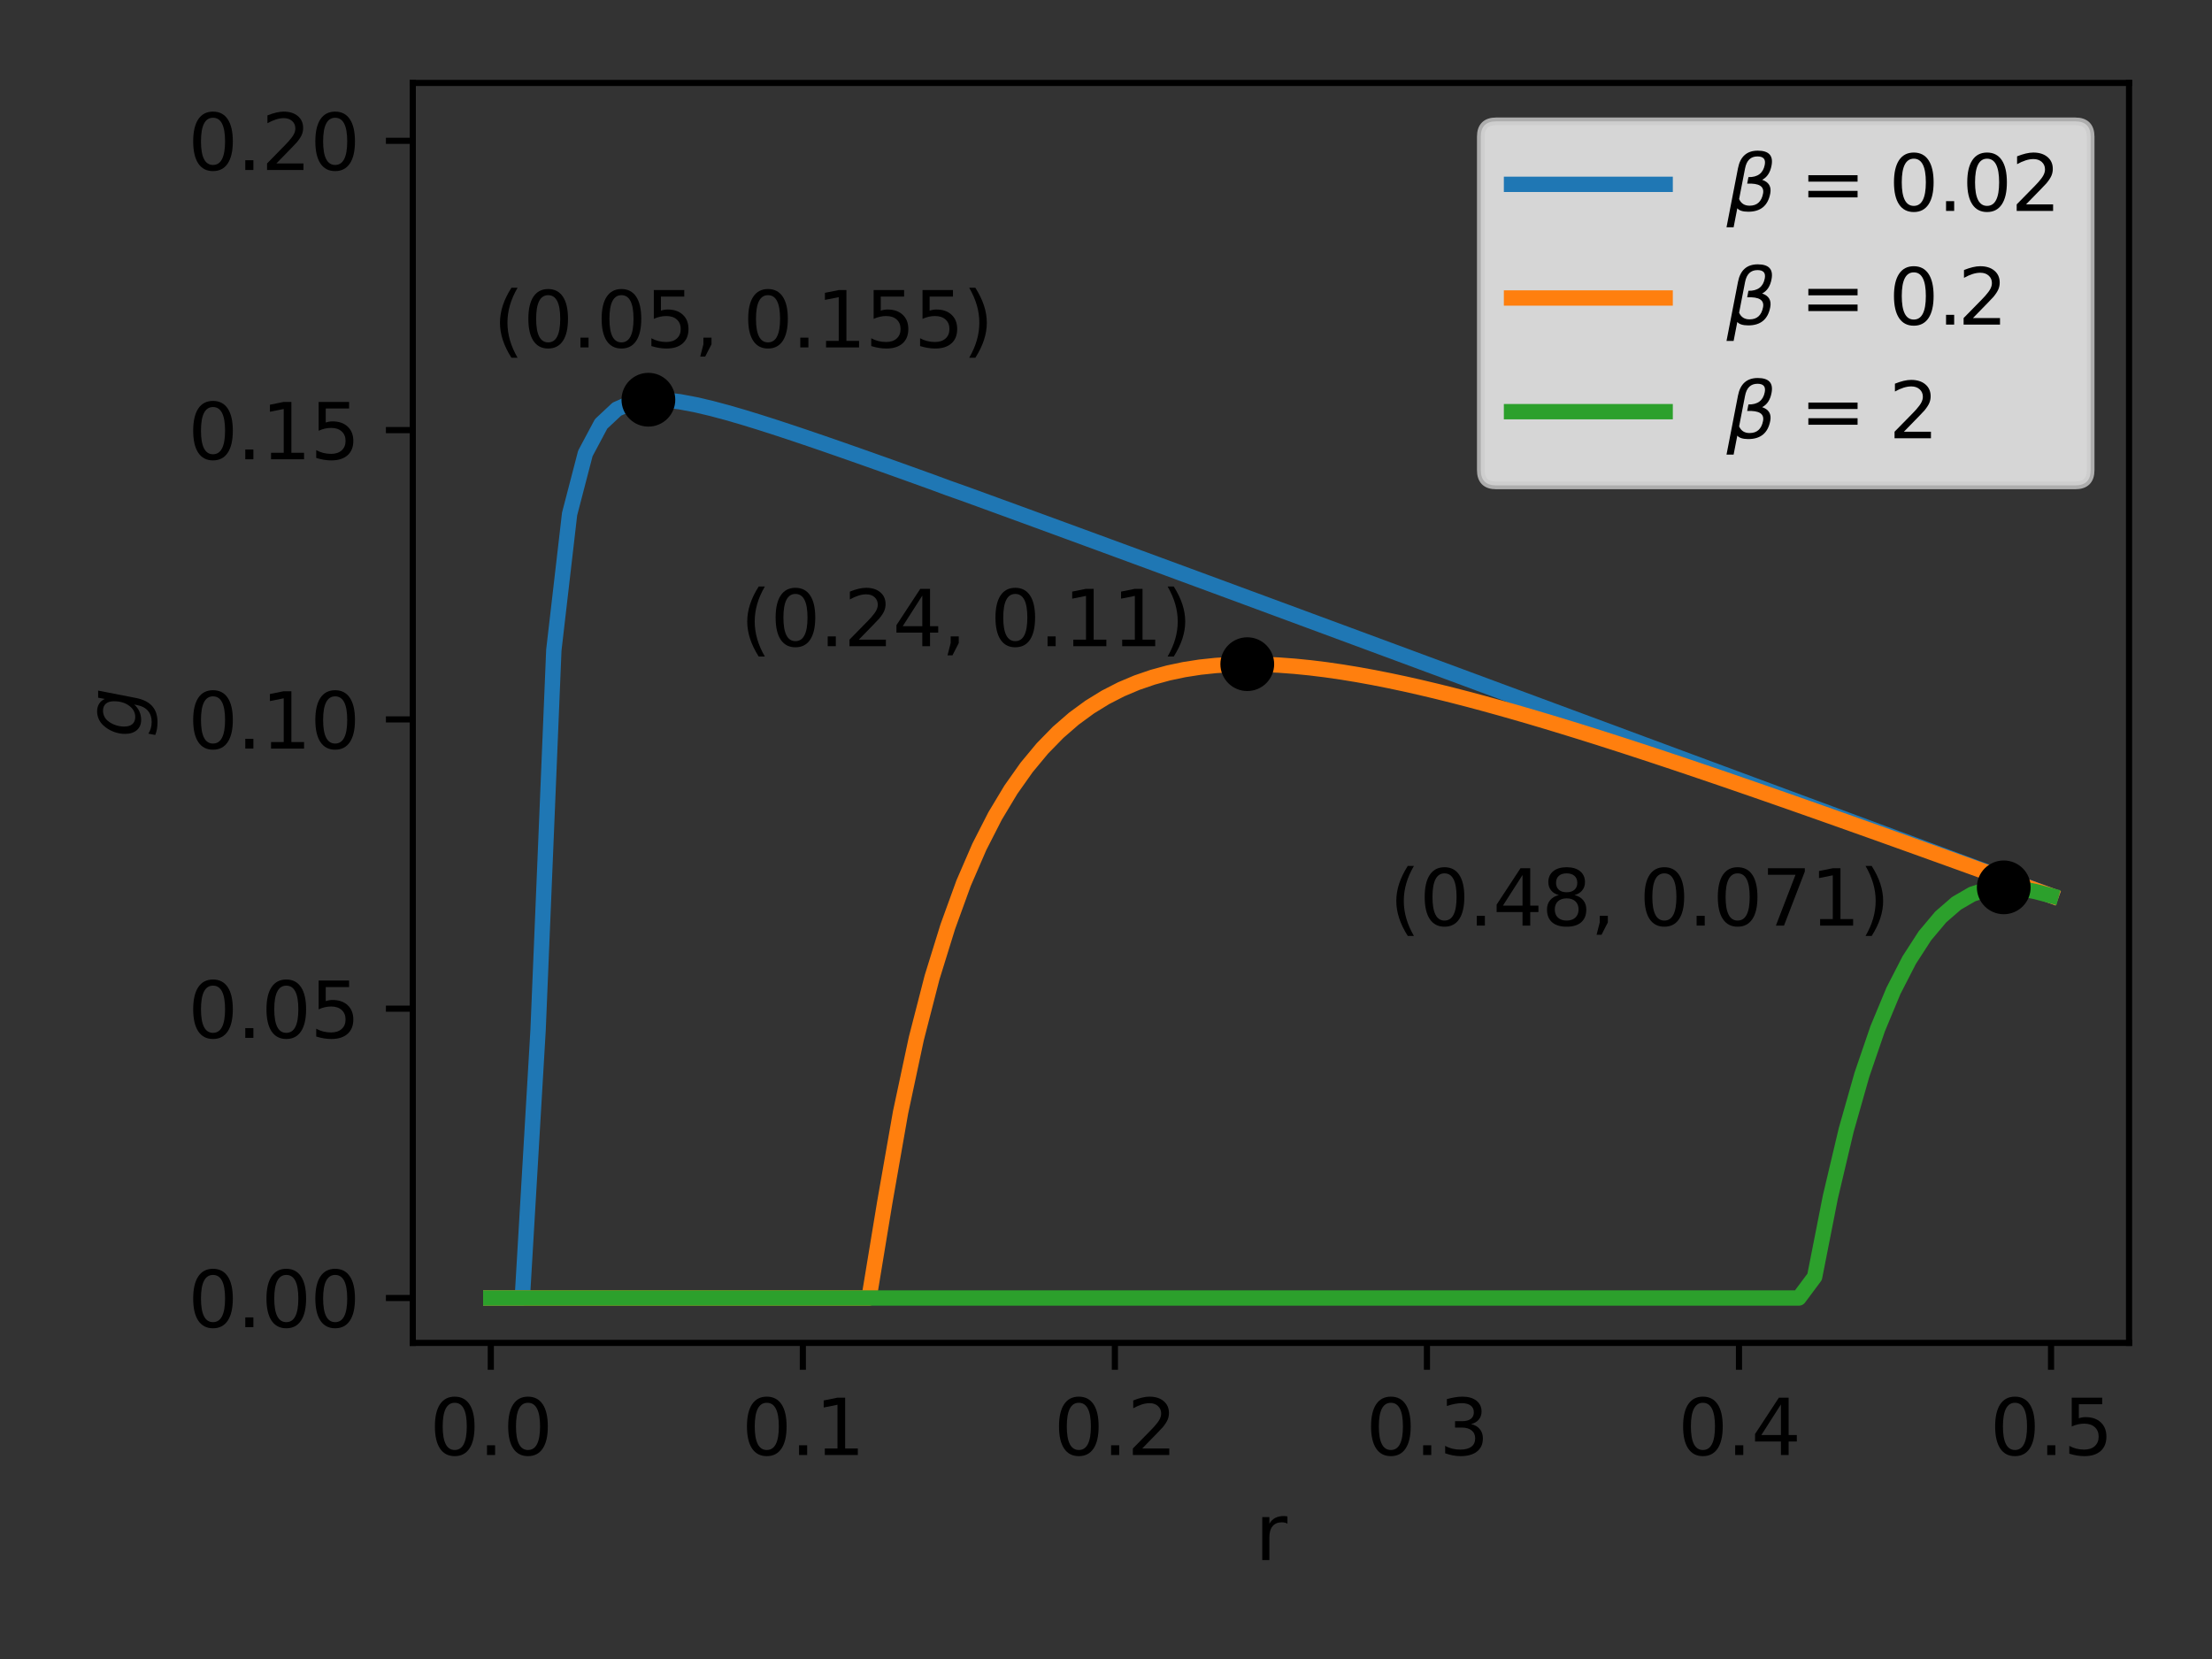 <?xml version="1.0" encoding="utf-8" standalone="no"?>
<!DOCTYPE svg PUBLIC "-//W3C//DTD SVG 1.1//EN"
  "http://www.w3.org/Graphics/SVG/1.1/DTD/svg11.dtd">
<svg xmlns:xlink="http://www.w3.org/1999/xlink" width="288pt" height="216pt" viewBox="0 0 288 216" xmlns="http://www.w3.org/2000/svg" version="1.1">
 <rect x="0" y="0" width="288" height="216" fill="#333333" stroke="none"/>
 <defs>
  <style type="text/css">*{stroke-linejoin: round; stroke-linecap: butt}</style>
 </defs>
 <g id="figure_1">
  <g id="patch_1">
   <path d="M 0 216 
L 288 216 
L 288 0 
L 0 0 
L 0 216 
z
" style="fill: none"/>
  </g>
  <g id="axes_1">
   <g id="patch_2">
    <path d="M 53.744 174.844 
L 277.2 174.844 
L 277.2 10.8 
L 53.744 10.8 
L 53.744 174.844 
z
" style="fill: none"/>
   </g>
   <g id="matplotlib.axis_1">
    <g id="xtick_1">
     <g id="line2d_1">
      <defs>
       <path id="me17cfbbb48" d="M 0 0 
L 0 3.5 
" style="stroke: #000000; stroke-width: 0.8"/>
      </defs>
      <g>
       <use xlink:href="#me17cfbbb48" x="63.901" y="174.844" style="stroke: #000000; stroke-width: 0.8"/>
      </g>
     </g>
     <g id="text_1">
      <!-- 0.0 -->
      <g transform="translate(55.949 189.442)scale(0.1 -0.1)">
       <defs>
        <path id="DejaVuSans-30" d="M 2034 4250 
Q 1547 4250 1301 3770 
Q 1056 3291 1056 2328 
Q 1056 1369 1301 889 
Q 1547 409 2034 409 
Q 2525 409 2770 889 
Q 3016 1369 3016 2328 
Q 3016 3291 2770 3770 
Q 2525 4250 2034 4250 
z
M 2034 4750 
Q 2819 4750 3233 4129 
Q 3647 3509 3647 2328 
Q 3647 1150 3233 529 
Q 2819 -91 2034 -91 
Q 1250 -91 836 529 
Q 422 1150 422 2328 
Q 422 3509 836 4129 
Q 1250 4750 2034 4750 
z
" transform="scale(0.016)"/>
        <path id="DejaVuSans-2e" d="M 684 794 
L 1344 794 
L 1344 0 
L 684 0 
L 684 794 
z
" transform="scale(0.016)"/>
       </defs>
       <use xlink:href="#DejaVuSans-30"/>
       <use xlink:href="#DejaVuSans-2e" x="63.623"/>
       <use xlink:href="#DejaVuSans-30" x="95.41"/>
      </g>
     </g>
    </g>
    <g id="xtick_2">
     <g id="line2d_2">
      <g>
       <use xlink:href="#me17cfbbb48" x="104.529" y="174.844" style="stroke: #000000; stroke-width: 0.8"/>
      </g>
     </g>
     <g id="text_2">
      <!-- 0.1 -->
      <g transform="translate(96.578 189.442)scale(0.1 -0.1)">
       <defs>
        <path id="DejaVuSans-31" d="M 794 531 
L 1825 531 
L 1825 4091 
L 703 3866 
L 703 4441 
L 1819 4666 
L 2450 4666 
L 2450 531 
L 3481 531 
L 3481 0 
L 794 0 
L 794 531 
z
" transform="scale(0.016)"/>
       </defs>
       <use xlink:href="#DejaVuSans-30"/>
       <use xlink:href="#DejaVuSans-2e" x="63.623"/>
       <use xlink:href="#DejaVuSans-31" x="95.41"/>
      </g>
     </g>
    </g>
    <g id="xtick_3">
     <g id="line2d_3">
      <g>
       <use xlink:href="#me17cfbbb48" x="145.158" y="174.844" style="stroke: #000000; stroke-width: 0.8"/>
      </g>
     </g>
     <g id="text_3">
      <!-- 0.2 -->
      <g transform="translate(137.206 189.442)scale(0.1 -0.1)">
       <defs>
        <path id="DejaVuSans-32" d="M 1228 531 
L 3431 531 
L 3431 0 
L 469 0 
L 469 531 
Q 828 903 1448 1529 
Q 2069 2156 2228 2338 
Q 2531 2678 2651 2914 
Q 2772 3150 2772 3378 
Q 2772 3750 2511 3984 
Q 2250 4219 1831 4219 
Q 1534 4219 1204 4116 
Q 875 4013 500 3803 
L 500 4441 
Q 881 4594 1212 4672 
Q 1544 4750 1819 4750 
Q 2544 4750 2975 4387 
Q 3406 4025 3406 3419 
Q 3406 3131 3298 2873 
Q 3191 2616 2906 2266 
Q 2828 2175 2409 1742 
Q 1991 1309 1228 531 
z
" transform="scale(0.016)"/>
       </defs>
       <use xlink:href="#DejaVuSans-30"/>
       <use xlink:href="#DejaVuSans-2e" x="63.623"/>
       <use xlink:href="#DejaVuSans-32" x="95.41"/>
      </g>
     </g>
    </g>
    <g id="xtick_4">
     <g id="line2d_4">
      <g>
       <use xlink:href="#me17cfbbb48" x="185.786" y="174.844" style="stroke: #000000; stroke-width: 0.8"/>
      </g>
     </g>
     <g id="text_4">
      <!-- 0.3 -->
      <g transform="translate(177.835 189.442)scale(0.1 -0.1)">
       <defs>
        <path id="DejaVuSans-33" d="M 2597 2516 
Q 3050 2419 3304 2112 
Q 3559 1806 3559 1356 
Q 3559 666 3084 287 
Q 2609 -91 1734 -91 
Q 1441 -91 1130 -33 
Q 819 25 488 141 
L 488 750 
Q 750 597 1062 519 
Q 1375 441 1716 441 
Q 2309 441 2620 675 
Q 2931 909 2931 1356 
Q 2931 1769 2642 2001 
Q 2353 2234 1838 2234 
L 1294 2234 
L 1294 2753 
L 1863 2753 
Q 2328 2753 2575 2939 
Q 2822 3125 2822 3475 
Q 2822 3834 2567 4026 
Q 2313 4219 1838 4219 
Q 1578 4219 1281 4162 
Q 984 4106 628 3988 
L 628 4550 
Q 988 4650 1302 4700 
Q 1616 4750 1894 4750 
Q 2613 4750 3031 4423 
Q 3450 4097 3450 3541 
Q 3450 3153 3228 2886 
Q 3006 2619 2597 2516 
z
" transform="scale(0.016)"/>
       </defs>
       <use xlink:href="#DejaVuSans-30"/>
       <use xlink:href="#DejaVuSans-2e" x="63.623"/>
       <use xlink:href="#DejaVuSans-33" x="95.41"/>
      </g>
     </g>
    </g>
    <g id="xtick_5">
     <g id="line2d_5">
      <g>
       <use xlink:href="#me17cfbbb48" x="226.414" y="174.844" style="stroke: #000000; stroke-width: 0.8"/>
      </g>
     </g>
     <g id="text_5">
      <!-- 0.4 -->
      <g transform="translate(218.463 189.442)scale(0.1 -0.1)">
       <defs>
        <path id="DejaVuSans-34" d="M 2419 4116 
L 825 1625 
L 2419 1625 
L 2419 4116 
z
M 2253 4666 
L 3047 4666 
L 3047 1625 
L 3713 1625 
L 3713 1100 
L 3047 1100 
L 3047 0 
L 2419 0 
L 2419 1100 
L 313 1100 
L 313 1709 
L 2253 4666 
z
" transform="scale(0.016)"/>
       </defs>
       <use xlink:href="#DejaVuSans-30"/>
       <use xlink:href="#DejaVuSans-2e" x="63.623"/>
       <use xlink:href="#DejaVuSans-34" x="95.41"/>
      </g>
     </g>
    </g>
    <g id="xtick_6">
     <g id="line2d_6">
      <g>
       <use xlink:href="#me17cfbbb48" x="267.043" y="174.844" style="stroke: #000000; stroke-width: 0.8"/>
      </g>
     </g>
     <g id="text_6">
      <!-- 0.5 -->
      <g transform="translate(259.091 189.442)scale(0.1 -0.1)">
       <defs>
        <path id="DejaVuSans-35" d="M 691 4666 
L 3169 4666 
L 3169 4134 
L 1269 4134 
L 1269 2991 
Q 1406 3038 1543 3061 
Q 1681 3084 1819 3084 
Q 2600 3084 3056 2656 
Q 3513 2228 3513 1497 
Q 3513 744 3044 326 
Q 2575 -91 1722 -91 
Q 1428 -91 1123 -41 
Q 819 9 494 109 
L 494 744 
Q 775 591 1075 516 
Q 1375 441 1709 441 
Q 2250 441 2565 725 
Q 2881 1009 2881 1497 
Q 2881 1984 2565 2268 
Q 2250 2553 1709 2553 
Q 1456 2553 1204 2497 
Q 953 2441 691 2322 
L 691 4666 
z
" transform="scale(0.016)"/>
       </defs>
       <use xlink:href="#DejaVuSans-30"/>
       <use xlink:href="#DejaVuSans-2e" x="63.623"/>
       <use xlink:href="#DejaVuSans-35" x="95.41"/>
      </g>
     </g>
    </g>
    <g id="text_7">
     <!-- r -->
     <g transform="translate(163.416 203.12)scale(0.1 -0.1)">
      <defs>
       <path id="DejaVuSans-72" d="M 2631 2963 
Q 2534 3019 2420 3045 
Q 2306 3072 2169 3072 
Q 1681 3072 1420 2755 
Q 1159 2438 1159 1844 
L 1159 0 
L 581 0 
L 581 3500 
L 1159 3500 
L 1159 2956 
Q 1341 3275 1631 3429 
Q 1922 3584 2338 3584 
Q 2397 3584 2469 3576 
Q 2541 3569 2628 3553 
L 2631 2963 
z
" transform="scale(0.016)"/>
      </defs>
      <use xlink:href="#DejaVuSans-72"/>
     </g>
    </g>
   </g>
   <g id="matplotlib.axis_2">
    <g id="ytick_1">
     <g id="line2d_7">
      <defs>
       <path id="m9856723b9f" d="M 0 0 
L -3.5 0 
" style="stroke: #000000; stroke-width: 0.8"/>
      </defs>
      <g>
       <use xlink:href="#m9856723b9f" x="53.744" y="168.996" style="stroke: #000000; stroke-width: 0.8"/>
      </g>
     </g>
     <g id="text_8">
      <!-- 0.00 -->
      <g transform="translate(24.478 172.795)scale(0.1 -0.1)">
       <use xlink:href="#DejaVuSans-30"/>
       <use xlink:href="#DejaVuSans-2e" x="63.623"/>
       <use xlink:href="#DejaVuSans-30" x="95.41"/>
       <use xlink:href="#DejaVuSans-30" x="159.033"/>
      </g>
     </g>
    </g>
    <g id="ytick_2">
     <g id="line2d_8">
      <g>
       <use xlink:href="#m9856723b9f" x="53.744" y="131.33" style="stroke: #000000; stroke-width: 0.8"/>
      </g>
     </g>
     <g id="text_9">
      <!-- 0.05 -->
      <g transform="translate(24.478 135.13)scale(0.1 -0.1)">
       <use xlink:href="#DejaVuSans-30"/>
       <use xlink:href="#DejaVuSans-2e" x="63.623"/>
       <use xlink:href="#DejaVuSans-30" x="95.41"/>
       <use xlink:href="#DejaVuSans-35" x="159.033"/>
      </g>
     </g>
    </g>
    <g id="ytick_3">
     <g id="line2d_9">
      <g>
       <use xlink:href="#m9856723b9f" x="53.744" y="93.665" style="stroke: #000000; stroke-width: 0.8"/>
      </g>
     </g>
     <g id="text_10">
      <!-- 0.10 -->
      <g transform="translate(24.478 97.464)scale(0.1 -0.1)">
       <use xlink:href="#DejaVuSans-30"/>
       <use xlink:href="#DejaVuSans-2e" x="63.623"/>
       <use xlink:href="#DejaVuSans-31" x="95.41"/>
       <use xlink:href="#DejaVuSans-30" x="159.033"/>
      </g>
     </g>
    </g>
    <g id="ytick_4">
     <g id="line2d_10">
      <g>
       <use xlink:href="#m9856723b9f" x="53.744" y="55.999" style="stroke: #000000; stroke-width: 0.8"/>
      </g>
     </g>
     <g id="text_11">
      <!-- 0.15 -->
      <g transform="translate(24.478 59.798)scale(0.1 -0.1)">
       <use xlink:href="#DejaVuSans-30"/>
       <use xlink:href="#DejaVuSans-2e" x="63.623"/>
       <use xlink:href="#DejaVuSans-31" x="95.41"/>
       <use xlink:href="#DejaVuSans-35" x="159.033"/>
      </g>
     </g>
    </g>
    <g id="ytick_5">
     <g id="line2d_11">
      <g>
       <use xlink:href="#m9856723b9f" x="53.744" y="18.333" style="stroke: #000000; stroke-width: 0.8"/>
      </g>
     </g>
     <g id="text_12">
      <!-- 0.20 -->
      <g transform="translate(24.478 22.132)scale(0.1 -0.1)">
       <use xlink:href="#DejaVuSans-30"/>
       <use xlink:href="#DejaVuSans-2e" x="63.623"/>
       <use xlink:href="#DejaVuSans-32" x="95.41"/>
       <use xlink:href="#DejaVuSans-30" x="159.033"/>
      </g>
     </g>
    </g>
    <g id="text_13">
     <!-- $g$ -->
     <g transform="translate(18.378 96.022)rotate(-90)scale(0.1 -0.1)">
      <defs>
       <path id="DejaVuSans-Oblique-67" d="M 3816 3500 
L 3219 434 
Q 3047 -456 2561 -893 
Q 2075 -1331 1253 -1331 
Q 950 -1331 690 -1286 
Q 431 -1241 206 -1147 
L 313 -588 
Q 525 -725 762 -790 
Q 1000 -856 1269 -856 
Q 1816 -856 2167 -557 
Q 2519 -259 2631 300 
L 2681 563 
Q 2441 288 2122 144 
Q 1803 0 1434 0 
Q 903 0 598 351 
Q 294 703 294 1319 
Q 294 1803 478 2267 
Q 663 2731 997 3091 
Q 1219 3328 1514 3456 
Q 1809 3584 2131 3584 
Q 2484 3584 2746 3420 
Q 3009 3256 3138 2956 
L 3238 3500 
L 3816 3500 
z
M 2950 2216 
Q 2950 2641 2750 2872 
Q 2550 3103 2181 3103 
Q 1953 3103 1747 3012 
Q 1541 2922 1394 2759 
Q 1156 2491 1023 2127 
Q 891 1763 891 1375 
Q 891 944 1092 712 
Q 1294 481 1672 481 
Q 2219 481 2584 976 
Q 2950 1472 2950 2216 
z
" transform="scale(0.016)"/>
      </defs>
      <use xlink:href="#DejaVuSans-Oblique-67"/>
     </g>
    </g>
   </g>
   <g id="line2d_12">
    <path d="M 63.901 168.996 
L 65.953 168.996 
L 68.005 168.996 
L 70.057 134.122 
L 72.109 84.642 
L 74.161 66.919 
L 76.212 59.037 
L 78.264 55.189 
L 80.316 53.268 
L 82.368 52.366 
L 84.42 52.043 
L 86.472 52.067 
L 88.524 52.31 
L 90.576 52.695 
L 92.628 53.177 
L 94.68 53.725 
L 96.732 54.32 
L 98.784 54.95 
L 100.836 55.606 
L 102.888 56.281 
L 104.94 56.97 
L 106.992 57.671 
L 109.044 58.382 
L 111.095 59.1 
L 113.147 59.823 
L 115.199 60.552 
L 117.251 61.285 
L 119.303 62.022 
L 121.355 62.761 
L 123.407 63.521 
L 125.459 64.246 
L 127.511 64.991 
L 129.563 65.739 
L 131.615 66.487 
L 133.667 67.237 
L 135.719 67.988 
L 137.771 68.74 
L 139.823 69.492 
L 141.875 70.246 
L 143.927 70.999 
L 145.978 71.754 
L 148.03 72.509 
L 150.082 73.265 
L 152.134 74.021 
L 154.186 74.778 
L 156.238 75.535 
L 158.29 76.292 
L 160.342 77.05 
L 162.394 77.808 
L 164.446 78.566 
L 166.498 79.325 
L 168.55 80.083 
L 170.602 80.843 
L 172.654 81.601 
L 174.706 82.361 
L 176.758 83.12 
L 178.809 83.88 
L 180.861 84.639 
L 182.913 85.399 
L 184.965 86.16 
L 187.017 86.92 
L 189.069 87.68 
L 191.121 88.44 
L 193.173 89.201 
L 195.225 89.962 
L 197.277 90.722 
L 199.329 91.483 
L 201.381 92.244 
L 203.433 93.005 
L 205.485 93.766 
L 207.537 94.527 
L 209.589 95.288 
L 211.641 96.049 
L 213.692 96.811 
L 215.744 97.572 
L 217.796 98.333 
L 219.848 99.095 
L 221.9 99.856 
L 223.952 100.618 
L 226.004 101.379 
L 228.056 102.141 
L 230.108 102.902 
L 232.16 103.664 
L 234.212 104.426 
L 236.264 105.188 
L 238.316 105.949 
L 240.368 106.711 
L 242.42 107.473 
L 244.472 108.235 
L 246.523 108.996 
L 248.575 109.758 
L 250.627 110.52 
L 252.679 111.282 
L 254.731 112.044 
L 256.783 112.806 
L 258.835 113.568 
L 260.887 114.33 
L 262.939 115.091 
L 264.991 115.854 
L 267.043 116.616 
" clip-path="url(#p0aa98757e6)" style="fill: none; stroke: #1f77b4; stroke-width: 2; stroke-linecap: square"/>
   </g>
   <g id="line2d_13">
    <path d="M 63.901 168.996 
L 65.953 168.996 
L 68.005 168.996 
L 70.057 168.996 
L 72.109 168.996 
L 74.161 168.996 
L 76.212 168.996 
L 78.264 168.996 
L 80.316 168.996 
L 82.368 168.996 
L 84.42 168.996 
L 86.472 168.996 
L 88.524 168.996 
L 90.576 168.996 
L 92.628 168.996 
L 94.68 168.996 
L 96.732 168.996 
L 98.784 168.996 
L 100.836 168.996 
L 102.888 168.996 
L 104.94 168.996 
L 106.992 168.996 
L 109.044 168.996 
L 111.095 168.996 
L 113.147 168.996 
L 115.199 156.539 
L 117.251 144.841 
L 119.303 135.23 
L 121.355 127.257 
L 123.407 120.638 
L 125.459 114.987 
L 127.511 110.25 
L 129.563 106.233 
L 131.615 102.819 
L 133.667 99.915 
L 135.719 97.444 
L 137.771 95.344 
L 139.823 93.563 
L 141.875 92.06 
L 143.927 90.797 
L 145.978 89.745 
L 148.03 88.878 
L 150.082 88.174 
L 152.134 87.614 
L 154.186 87.182 
L 156.238 86.863 
L 158.29 86.646 
L 160.342 86.519 
L 162.394 86.473 
L 164.446 86.501 
L 166.498 86.593 
L 168.55 86.745 
L 170.602 86.95 
L 172.654 87.203 
L 174.706 87.501 
L 176.758 87.837 
L 178.809 88.21 
L 180.861 88.616 
L 182.913 89.05 
L 184.965 89.513 
L 187.017 90 
L 189.069 90.51 
L 191.121 91.039 
L 193.173 91.589 
L 195.225 92.155 
L 197.277 92.737 
L 199.329 93.334 
L 201.381 93.944 
L 203.433 94.566 
L 205.485 95.199 
L 207.537 95.842 
L 209.589 96.496 
L 211.641 97.156 
L 213.692 97.826 
L 215.744 98.502 
L 217.796 99.185 
L 219.848 99.874 
L 221.9 100.569 
L 223.952 101.268 
L 226.004 101.973 
L 228.056 102.682 
L 230.108 103.394 
L 232.16 104.11 
L 234.212 104.829 
L 236.264 105.552 
L 238.316 106.277 
L 240.368 107.005 
L 242.42 107.735 
L 244.472 108.466 
L 246.523 109.2 
L 248.575 109.936 
L 250.627 110.673 
L 252.679 111.412 
L 254.731 112.152 
L 256.783 112.893 
L 258.835 113.636 
L 260.887 114.38 
L 262.939 115.124 
L 264.991 115.869 
L 267.043 116.616 
" clip-path="url(#p0aa98757e6)" style="fill: none; stroke: #ff7f0e; stroke-width: 2; stroke-linecap: square"/>
   </g>
   <g id="line2d_14">
    <path d="M 63.901 168.996 
L 65.953 168.996 
L 68.005 168.996 
L 70.057 168.996 
L 72.109 168.996 
L 74.161 168.996 
L 76.212 168.996 
L 78.264 168.996 
L 80.316 168.996 
L 82.368 168.996 
L 84.42 168.996 
L 86.472 168.996 
L 88.524 168.996 
L 90.576 168.996 
L 92.628 168.996 
L 94.68 168.996 
L 96.732 168.996 
L 98.784 168.996 
L 100.836 168.996 
L 102.888 168.996 
L 104.94 168.996 
L 106.992 168.996 
L 109.044 168.996 
L 111.095 168.996 
L 113.147 168.996 
L 115.199 168.996 
L 117.251 168.996 
L 119.303 168.996 
L 121.355 168.996 
L 123.407 168.996 
L 125.459 168.996 
L 127.511 168.996 
L 129.563 168.996 
L 131.615 168.996 
L 133.667 168.996 
L 135.719 168.996 
L 137.771 168.996 
L 139.823 168.996 
L 141.875 168.996 
L 143.927 168.996 
L 145.978 168.996 
L 148.03 168.996 
L 150.082 168.996 
L 152.134 168.996 
L 154.186 168.996 
L 156.238 168.996 
L 158.29 168.996 
L 160.342 168.996 
L 162.394 168.996 
L 164.446 168.996 
L 166.498 168.996 
L 168.55 168.996 
L 170.602 168.996 
L 172.654 168.996 
L 174.706 168.996 
L 176.758 168.996 
L 178.809 168.996 
L 180.861 168.996 
L 182.913 168.996 
L 184.965 168.996 
L 187.017 168.996 
L 189.069 168.996 
L 191.121 168.996 
L 193.173 168.996 
L 195.225 168.996 
L 197.277 168.996 
L 199.329 168.996 
L 201.381 168.996 
L 203.433 168.996 
L 205.485 168.996 
L 207.537 168.996 
L 209.589 168.996 
L 211.641 168.996 
L 213.692 168.996 
L 215.744 168.996 
L 217.796 168.996 
L 219.848 168.996 
L 221.9 168.996 
L 223.952 168.996 
L 226.004 168.996 
L 228.056 168.996 
L 230.108 168.996 
L 232.16 168.996 
L 234.212 168.996 
L 236.264 166.242 
L 238.316 155.831 
L 240.368 147.154 
L 242.42 139.928 
L 244.472 133.935 
L 246.523 129.005 
L 248.575 125.007 
L 250.627 121.831 
L 252.679 119.39 
L 254.731 117.609 
L 256.783 116.418 
L 258.835 115.75 
L 260.887 115.532 
L 262.939 115.675 
L 264.991 116.071 
L 267.043 116.616 
" clip-path="url(#p0aa98757e6)" style="fill: none; stroke: #2ca02c; stroke-width: 2; stroke-linecap: square"/>
   </g>
   <g id="PathCollection_1">
    <defs>
     <path id="m3e1def7d9f" d="M 0 3 
C 0.796 3 1.559 2.684 2.121 2.121 
C 2.684 1.559 3 0.796 3 0 
C 3 -0.796 2.684 -1.559 2.121 -2.121 
C 1.559 -2.684 0.796 -3 0 -3 
C -0.796 -3 -1.559 -2.684 -2.121 -2.121 
C -2.684 -1.559 -3 -0.796 -3 0 
C -3 0.796 -2.684 1.559 -2.121 2.121 
C -1.559 2.684 -0.796 3 0 3 
z
" style="stroke: #000000"/>
    </defs>
    <g clip-path="url(#p0aa98757e6)">
     <use xlink:href="#m3e1def7d9f" x="84.42" y="52.043" style="stroke: #000000"/>
    </g>
   </g>
   <g id="text_14">
    <!-- (0.05, 0.155) -->
    <g transform="translate(64.215 45.232)scale(0.1 -0.1)">
     <defs>
      <path id="DejaVuSans-28" d="M 1984 4856 
Q 1566 4138 1362 3434 
Q 1159 2731 1159 2009 
Q 1159 1288 1364 580 
Q 1569 -128 1984 -844 
L 1484 -844 
Q 1016 -109 783 600 
Q 550 1309 550 2009 
Q 550 2706 781 3412 
Q 1013 4119 1484 4856 
L 1984 4856 
z
" transform="scale(0.016)"/>
      <path id="DejaVuSans-2c" d="M 750 794 
L 1409 794 
L 1409 256 
L 897 -744 
L 494 -744 
L 750 256 
L 750 794 
z
" transform="scale(0.016)"/>
      <path id="DejaVuSans-20" transform="scale(0.016)"/>
      <path id="DejaVuSans-29" d="M 513 4856 
L 1013 4856 
Q 1481 4119 1714 3412 
Q 1947 2706 1947 2009 
Q 1947 1309 1714 600 
Q 1481 -109 1013 -844 
L 513 -844 
Q 928 -128 1133 580 
Q 1338 1288 1338 2009 
Q 1338 2731 1133 3434 
Q 928 4138 513 4856 
z
" transform="scale(0.016)"/>
     </defs>
     <use xlink:href="#DejaVuSans-28"/>
     <use xlink:href="#DejaVuSans-30" x="39.014"/>
     <use xlink:href="#DejaVuSans-2e" x="102.637"/>
     <use xlink:href="#DejaVuSans-30" x="134.424"/>
     <use xlink:href="#DejaVuSans-35" x="198.047"/>
     <use xlink:href="#DejaVuSans-2c" x="261.67"/>
     <use xlink:href="#DejaVuSans-20" x="293.457"/>
     <use xlink:href="#DejaVuSans-30" x="325.244"/>
     <use xlink:href="#DejaVuSans-2e" x="388.867"/>
     <use xlink:href="#DejaVuSans-31" x="420.654"/>
     <use xlink:href="#DejaVuSans-35" x="484.277"/>
     <use xlink:href="#DejaVuSans-35" x="547.9"/>
     <use xlink:href="#DejaVuSans-29" x="611.523"/>
    </g>
   </g>
   <g id="PathCollection_2">
    <g clip-path="url(#p0aa98757e6)">
     <use xlink:href="#m3e1def7d9f" x="162.394" y="86.473" style="stroke: #000000"/>
    </g>
   </g>
   <g id="text_15">
    <!-- (0.24, 0.11) -->
    <g transform="translate(96.409 84.131)scale(0.1 -0.1)">
     <use xlink:href="#DejaVuSans-28"/>
     <use xlink:href="#DejaVuSans-30" x="39.014"/>
     <use xlink:href="#DejaVuSans-2e" x="102.637"/>
     <use xlink:href="#DejaVuSans-32" x="134.424"/>
     <use xlink:href="#DejaVuSans-34" x="198.047"/>
     <use xlink:href="#DejaVuSans-2c" x="261.67"/>
     <use xlink:href="#DejaVuSans-20" x="293.457"/>
     <use xlink:href="#DejaVuSans-30" x="325.244"/>
     <use xlink:href="#DejaVuSans-2e" x="388.867"/>
     <use xlink:href="#DejaVuSans-31" x="420.654"/>
     <use xlink:href="#DejaVuSans-31" x="484.277"/>
     <use xlink:href="#DejaVuSans-29" x="547.9"/>
    </g>
   </g>
   <g id="PathCollection_3">
    <g clip-path="url(#p0aa98757e6)">
     <use xlink:href="#m3e1def7d9f" x="260.887" y="115.532" style="stroke: #000000"/>
    </g>
   </g>
   <g id="text_16">
    <!-- (0.48, 0.071) -->
    <g transform="translate(180.917 120.511)scale(0.1 -0.1)">
     <defs>
      <path id="DejaVuSans-38" d="M 2034 2216 
Q 1584 2216 1326 1975 
Q 1069 1734 1069 1313 
Q 1069 891 1326 650 
Q 1584 409 2034 409 
Q 2484 409 2743 651 
Q 3003 894 3003 1313 
Q 3003 1734 2745 1975 
Q 2488 2216 2034 2216 
z
M 1403 2484 
Q 997 2584 770 2862 
Q 544 3141 544 3541 
Q 544 4100 942 4425 
Q 1341 4750 2034 4750 
Q 2731 4750 3128 4425 
Q 3525 4100 3525 3541 
Q 3525 3141 3298 2862 
Q 3072 2584 2669 2484 
Q 3125 2378 3379 2068 
Q 3634 1759 3634 1313 
Q 3634 634 3220 271 
Q 2806 -91 2034 -91 
Q 1263 -91 848 271 
Q 434 634 434 1313 
Q 434 1759 690 2068 
Q 947 2378 1403 2484 
z
M 1172 3481 
Q 1172 3119 1398 2916 
Q 1625 2713 2034 2713 
Q 2441 2713 2670 2916 
Q 2900 3119 2900 3481 
Q 2900 3844 2670 4047 
Q 2441 4250 2034 4250 
Q 1625 4250 1398 4047 
Q 1172 3844 1172 3481 
z
" transform="scale(0.016)"/>
      <path id="DejaVuSans-37" d="M 525 4666 
L 3525 4666 
L 3525 4397 
L 1831 0 
L 1172 0 
L 2766 4134 
L 525 4134 
L 525 4666 
z
" transform="scale(0.016)"/>
     </defs>
     <use xlink:href="#DejaVuSans-28"/>
     <use xlink:href="#DejaVuSans-30" x="39.014"/>
     <use xlink:href="#DejaVuSans-2e" x="102.637"/>
     <use xlink:href="#DejaVuSans-34" x="134.424"/>
     <use xlink:href="#DejaVuSans-38" x="198.047"/>
     <use xlink:href="#DejaVuSans-2c" x="261.67"/>
     <use xlink:href="#DejaVuSans-20" x="293.457"/>
     <use xlink:href="#DejaVuSans-30" x="325.244"/>
     <use xlink:href="#DejaVuSans-2e" x="388.867"/>
     <use xlink:href="#DejaVuSans-30" x="420.654"/>
     <use xlink:href="#DejaVuSans-37" x="484.277"/>
     <use xlink:href="#DejaVuSans-31" x="547.9"/>
     <use xlink:href="#DejaVuSans-29" x="611.523"/>
    </g>
   </g>
   <g id="patch_3">
    <path d="M 53.744 174.844 
L 53.744 10.8 
" style="fill: none; stroke: #000000; stroke-width: 0.8; stroke-linejoin: miter; stroke-linecap: square"/>
   </g>
   <g id="patch_4">
    <path d="M 277.2 174.844 
L 277.2 10.8 
" style="fill: none; stroke: #000000; stroke-width: 0.8; stroke-linejoin: miter; stroke-linecap: square"/>
   </g>
   <g id="patch_5">
    <path d="M 53.744 174.844 
L 277.2 174.844 
" style="fill: none; stroke: #000000; stroke-width: 0.8; stroke-linejoin: miter; stroke-linecap: square"/>
   </g>
   <g id="patch_6">
    <path d="M 53.744 10.8 
L 277.2 10.8 
" style="fill: none; stroke: #000000; stroke-width: 0.8; stroke-linejoin: miter; stroke-linecap: square"/>
   </g>
   <g id="legend_1">
    <g id="patch_7">
     <path d="M 194.8 63.2 
L 270.2 63.2 
Q 272.2 63.2 272.2 61.2 
L 272.2 17.8 
Q 272.2 15.8 270.2 15.8 
L 194.8 15.8 
Q 192.8 15.8 192.8 17.8 
L 192.8 61.2 
Q 192.8 63.2 194.8 63.2 
z
" style="fill: #ffffff; opacity: 0.8; stroke: #cccccc; stroke-linejoin: miter"/>
    </g>
    <g id="line2d_15">
     <path d="M 196.8 24 
L 206.8 24 
L 216.8 24 
" style="fill: none; stroke: #1f77b4; stroke-width: 2; stroke-linecap: square"/>
    </g>
    <g id="text_17">
     <!-- $\beta$ = 0.02 -->
     <g transform="translate(224.8 27.5)scale(0.1 -0.1)">
      <defs>
       <path id="DejaVuSans-Oblique-3b2" d="M 872 216 
L 572 -1331 
L -6 -1331 
L 928 3478 
Q 1206 4903 2538 4903 
Q 3888 4903 3659 3700 
Q 3503 2844 2894 2531 
Q 3713 2250 3553 1416 
Q 3272 -69 1759 -66 
Q 1097 -63 872 216 
z
M 1019 966 
Q 1259 422 1875 425 
Q 2775 425 2966 1406 
Q 3138 2288 1675 2219 
L 1778 2750 
Q 2909 2731 3106 3750 
Q 3241 4438 2509 4434 
Q 1691 4434 1503 3459 
L 1019 966 
z
" transform="scale(0.016)"/>
       <path id="DejaVuSans-3d" d="M 678 2906 
L 4684 2906 
L 4684 2381 
L 678 2381 
L 678 2906 
z
M 678 1631 
L 4684 1631 
L 4684 1100 
L 678 1100 
L 678 1631 
z
" transform="scale(0.016)"/>
      </defs>
      <use xlink:href="#DejaVuSans-Oblique-3b2" transform="translate(0 0.391)"/>
      <use xlink:href="#DejaVuSans-20" transform="translate(63.818 0.391)"/>
      <use xlink:href="#DejaVuSans-3d" transform="translate(95.605 0.391)"/>
      <use xlink:href="#DejaVuSans-20" transform="translate(179.395 0.391)"/>
      <use xlink:href="#DejaVuSans-30" transform="translate(211.182 0.391)"/>
      <use xlink:href="#DejaVuSans-2e" transform="translate(274.805 0.391)"/>
      <use xlink:href="#DejaVuSans-30" transform="translate(306.592 0.391)"/>
      <use xlink:href="#DejaVuSans-32" transform="translate(370.215 0.391)"/>
     </g>
    </g>
    <g id="line2d_16">
     <path d="M 196.8 38.8 
L 206.8 38.8 
L 216.8 38.8 
" style="fill: none; stroke: #ff7f0e; stroke-width: 2; stroke-linecap: square"/>
    </g>
    <g id="text_18">
     <!-- $\beta$ = 0.2 -->
     <g transform="translate(224.8 42.3)scale(0.1 -0.1)">
      <use xlink:href="#DejaVuSans-Oblique-3b2" transform="translate(0 0.391)"/>
      <use xlink:href="#DejaVuSans-20" transform="translate(63.818 0.391)"/>
      <use xlink:href="#DejaVuSans-3d" transform="translate(95.605 0.391)"/>
      <use xlink:href="#DejaVuSans-20" transform="translate(179.395 0.391)"/>
      <use xlink:href="#DejaVuSans-30" transform="translate(211.182 0.391)"/>
      <use xlink:href="#DejaVuSans-2e" transform="translate(274.805 0.391)"/>
      <use xlink:href="#DejaVuSans-32" transform="translate(301.092 0.391)"/>
     </g>
    </g>
    <g id="line2d_17">
     <path d="M 196.8 53.6 
L 206.8 53.6 
L 216.8 53.6 
" style="fill: none; stroke: #2ca02c; stroke-width: 2; stroke-linecap: square"/>
    </g>
    <g id="text_19">
     <!-- $\beta$ = 2 -->
     <g transform="translate(224.8 57.1)scale(0.1 -0.1)">
      <use xlink:href="#DejaVuSans-Oblique-3b2" transform="translate(0 0.391)"/>
      <use xlink:href="#DejaVuSans-20" transform="translate(63.818 0.391)"/>
      <use xlink:href="#DejaVuSans-3d" transform="translate(95.605 0.391)"/>
      <use xlink:href="#DejaVuSans-20" transform="translate(179.395 0.391)"/>
      <use xlink:href="#DejaVuSans-32" transform="translate(211.182 0.391)"/>
     </g>
    </g>
   </g>
  </g>
 </g>
 <defs>
  <clipPath id="p0aa98757e6">
   <rect x="53.744" y="10.8" width="223.456" height="164.044"/>
  </clipPath>
 </defs>
</svg>
